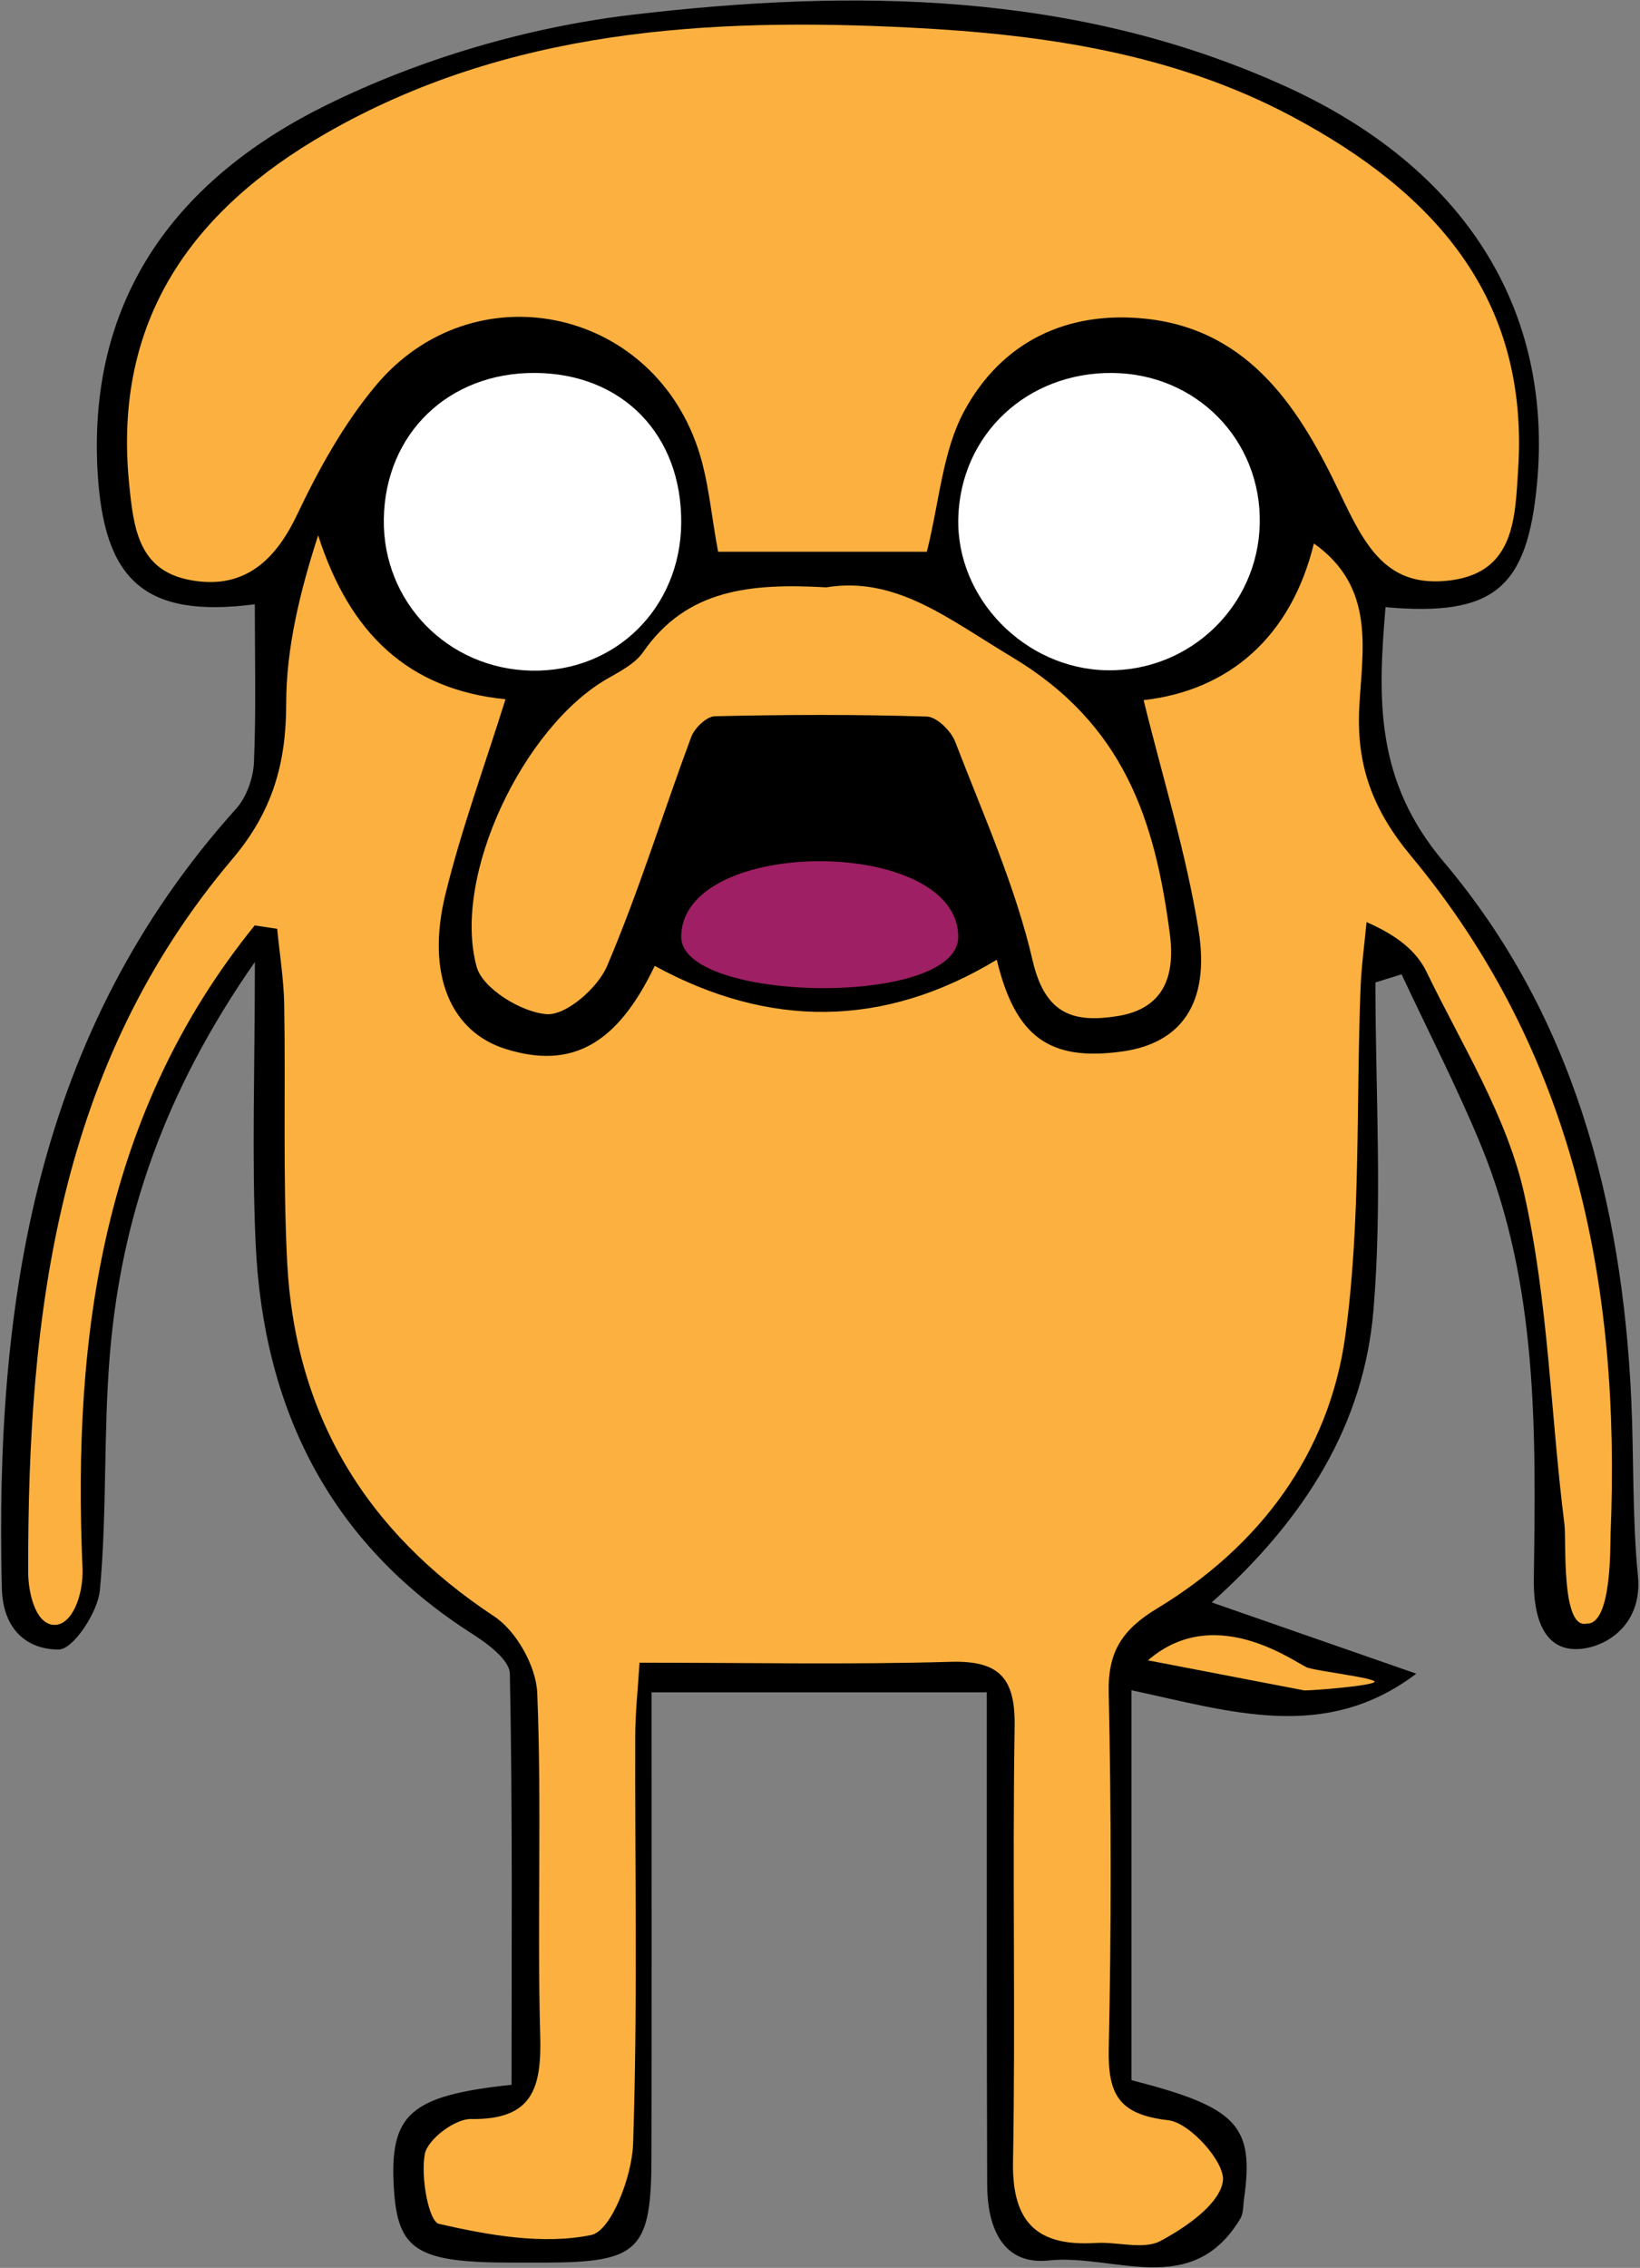 <?xml version="1.0" encoding="UTF-8"?>
<svg width="741px" height="1024px" viewBox="0 0 741 1024" version="1.1" xmlns="http://www.w3.org/2000/svg" xmlns:xlink="http://www.w3.org/1999/xlink">
    <rect x="0" y="0" width="741" height="1024" fill="#808080" stroke="none"/>
    <!-- Generator: Sketch 40.3 (33839) - http://www.bohemiancoding.com/sketch -->
    <title>Group 2</title>
    <desc>Created with Sketch.</desc>
    <defs></defs>
    <g id="Page-1" stroke="none" stroke-width="1" fill="none" fill-rule="evenodd">
        <g id="Group-2" transform="translate(-134, 0)">
            <g id="jake" transform="translate(134.061, 0)">
                <path d="M621.394,443.602 C621.394,492.962 624.604,542.59 620.51,591.601 C616.24,642.623 590.297,685.203 547.441,723.534 C579.862,734.83 608.912,744.941 639.856,755.712 C598.605,786.971 555.771,772.721 511.157,763.191 L511.157,939.252 C559.006,951.5 566.777,959.645 562.006,993.032 C561.587,995.975 561.798,999.361 560.366,1001.744 C538.496,1038.343 503.131,1017.529 473.884,1020.661 C452.618,1022.929 446.035,1005.257 445.976,986.527 C445.742,925.011 445.836,863.483 445.801,801.953 L445.801,764.145 L294.336,764.145 C294.336,835.109 294.427,904.407 294.3,973.697 C294.23,1016.182 288.717,1021.51 246.091,1021.638 C241.125,1021.65 236.169,1021.638 231.202,1021.638 C188.309,1021.613 179.574,1016.1 177.896,988.006 C175.907,954.733 184.959,946.217 231.073,941.343 C231.073,879.791 231.562,817.727 230.306,755.688 C230.178,749.521 220.278,742.156 213.367,737.761 C148.581,696.485 118.73,635.7 115.414,560.955 C113.668,521.764 115.099,482.42 115.099,434.361 C74.313,492.796 54.804,549.58 49.616,611.131 C46.615,646.636 48.359,682.56 45.067,718.031 C44.148,727.976 33.016,744.763 26.5,744.797 C12.819,744.882 1.232,736.436 0.767,717.054 C-2.352,587.993 16.017,465.889 106.677,365.097 C111.411,359.828 114.39,351.242 114.692,344.053 C115.681,320.436 115.066,296.763 115.066,272.856 C65.192,279.277 46.823,262.026 44.032,212.979 C39.472,132.895 81.514,79.869 147.475,47.413 C190.076,26.45 238.459,12.234 285.645,6.662 C385.506,-5.157 485.784,-3.995 580.364,38.805 C661.634,75.578 701.794,139.608 694.393,218.494 C689.951,265.796 674.85,278.43 625.966,274.16 C622.478,315.388 621.093,352.359 652.269,389.178 C710.424,457.873 732.819,542.296 736.972,631.491 C738.217,658.212 737.403,685.107 740.008,711.679 C742.033,732.271 727.409,743.008 714.684,744.461 C697.093,746.475 692.73,729.456 692.964,713.073 C693.894,646.603 695.001,579.932 668.977,516.879 C658.204,490.763 645.197,465.552 633.204,439.925 C629.271,441.147 625.326,442.379 621.394,443.602 L621.394,443.602 Z" id="Shape" fill="#000000"></path>
                <g id="Group" transform="translate(172.568, 168.29)" fill="#FFFFFF">
                    <path d="M396.569,68.018 C395.86,105.337 364.996,135.003 327.515,134.362 C290.449,133.723 259.366,101.905 260.354,65.597 C261.378,27.952 291.369,-0.235 330.003,0.113 C367.94,0.462 397.291,30.395 396.569,68.018 L396.569,68.018 Z" id="Shape"></path>
                    <path d="M69.196,0.101 C108.574,0.358 135.472,27.975 135.168,67.819 C134.877,106.209 105.481,135.224 67.59,134.525 C29.687,133.815 0.174,103.557 0.792,66.005 C1.42,27.453 30.073,-0.165 69.196,0.101 L69.196,0.101 Z" id="Shape"></path>
                </g>
                <g id="Group" transform="translate(11.409, 9.983)" fill="#FBB040">
                    <path d="M103.609,407.874 C35.519,491.879 21.187,591.543 25.805,698.069 C26.317,710.401 20.904,724.477 12.513,723.664 C4.144,722.856 1.265,708.236 1.271,700.045 C0.946,582.351 14.998,470.565 93.489,377.929 C111.52,356.651 117.826,334.991 117.838,307.849 C117.838,282.453 124.097,257.058 132.276,231.709 C146.445,276.055 173.132,301.415 216.931,305.744 C207.543,335.746 197.039,364.306 189.814,393.681 C180.901,429.919 192.117,455.827 216.895,463.621 C246.688,472.985 267.257,461.841 284.357,426.138 C336.056,454.361 387.893,454.221 438.894,423.357 C447.328,458.35 462.801,469.331 495.595,464.783 C522.003,461.119 535.428,443.274 530.053,409.851 C524.515,375.323 513.952,341.598 505.25,306.152 C543.628,301.778 571.781,277.871 582.192,235.409 C610.311,255.325 603.993,283.769 602.678,309.617 C601.352,335.968 608.938,355.93 626.143,376.602 C699.875,465.19 720.896,570.402 716.244,682.536 C716.023,687.911 716.858,723.663 705.425,723.121 C693.786,725.826 696.293,685.385 695.397,678.359 C689.104,628.464 688.149,577.475 677.132,528.719 C669.268,493.842 648.956,461.653 633.054,428.799 C628.656,419.713 620.199,412.582 605.984,406.37 C605.053,416.246 603.668,426.111 603.273,436.023 C601.215,488.397 603.46,541.341 596.399,593.016 C589.117,646.272 557.776,688.222 511.254,716.341 C495.829,725.671 489.07,735.606 489.476,754.022 C490.65,807.582 490.663,861.211 489.501,914.783 C489.057,935.281 493.618,944.785 516.407,947.357 C526.226,948.474 542.269,966.54 541.07,974.847 C539.594,985.212 524.446,995.693 512.918,1001.847 C505.181,1005.966 493.457,1002.162 483.568,1002.778 C457.369,1004.407 445.747,993.692 446.236,966.225 C447.388,900.742 445.911,835.223 446.969,769.727 C447.318,747.961 440.384,739.736 418.06,740.376 C372.515,741.691 326.89,740.771 277.483,740.771 C276.75,752.811 275.586,763.211 275.552,773.601 C275.378,835.14 276.668,896.717 274.575,958.176 C274.085,972.729 264.685,997.335 255.671,999.184 C233.8,1003.674 209.324,999.276 186.883,994.159 C182.194,993.089 178.554,972.893 180.472,962.644 C181.717,956.014 194.048,946.694 201.272,946.811 C229.215,947.253 233.264,932.85 232.612,909.154 C231.182,857.583 233.381,805.897 231.263,754.383 C230.762,742.389 221.829,726.451 211.813,719.855 C153.761,681.569 121.77,628.812 118.269,559.722 C116.314,521.11 117.606,482.337 116.943,443.656 C116.745,432.221 114.872,420.82 113.767,409.396 C110.379,408.898 106.994,408.386 103.609,407.874 L103.609,407.874 Z" id="Shape"></path>
                    <path d="M407.31,239.144 L312.986,239.144 C309.846,222.602 308.717,206.768 303.773,192.215 C281.995,128.081 201.863,112.189 158.413,164.004 C143.825,181.385 132.448,202.057 122.64,222.672 C112.309,244.391 97.547,256.536 73.851,251.814 C50.945,247.242 48.851,228.234 46.862,208.293 C39.521,134.456 75.434,84.886 135.659,50.311 C217.872,3.103 308.74,-2.168 400.388,2.51 C459.73,5.546 518.7,14.027 572.329,42.622 C636.034,76.568 679.565,124.078 674.469,202.057 C673.063,223.569 673.073,248.311 643.979,252.058 C615.105,255.78 605.368,236.727 593.897,212.633 C576.436,175.965 553.926,139.121 506.519,133.969 C470.606,130.059 441.057,144.438 424.201,175.616 C414.383,193.75 412.999,216.459 407.31,239.144 L407.31,239.144 Z" id="Shape"></path>
                    <path d="M361.834,255.221 C393.419,250.08 416.988,269.473 445.769,286.69 C496.445,317.018 510.417,360.364 517.106,411.795 C519.653,431.339 513.964,445.601 493.269,448.847 C473.981,451.872 460.811,448.382 455.111,423.776 C447.258,389.912 432.659,357.56 420.094,324.893 C418.221,320.019 411.788,313.702 407.297,313.562 C375.386,312.562 343.418,312.689 311.484,313.422 C307.762,313.515 302.33,318.773 300.828,322.811 C288.019,357.222 277.224,392.449 262.846,426.162 C258.623,436.074 244.407,448.533 235.577,447.94 C224.188,447.171 206.576,436.377 203.887,426.546 C192.673,385.492 225.049,318.542 262.485,296.74 C268.453,293.262 275.398,289.819 279.121,284.444 C298.841,255.93 327.75,253.324 361.834,255.221 L361.834,255.221 Z" id="Shape"></path>
                    <path d="M577.867,753.292 C555.879,749.057 533.881,744.834 507.218,739.705 C538.872,712.216 576.847,743.27 579.809,743.149 C585.299,744.76 609.923,747.711 609.607,749.375 C609.279,751.09 582.809,753.292 577.867,753.292 L577.867,753.292 Z" id="Shape"></path>
                </g>
                <path d="M307.739,423.022 C307.739,452.734 432.9,455.037 432.9,423.022 C432.901,377.464 307.739,377.464 307.739,423.022 L307.739,423.022 Z" id="Shape" fill="#9E1F63"></path>
            </g>
            <rect id="Rectangle" x="0" y="0" width="1024" height="1024"></rect>
        </g>
    </g>
</svg>